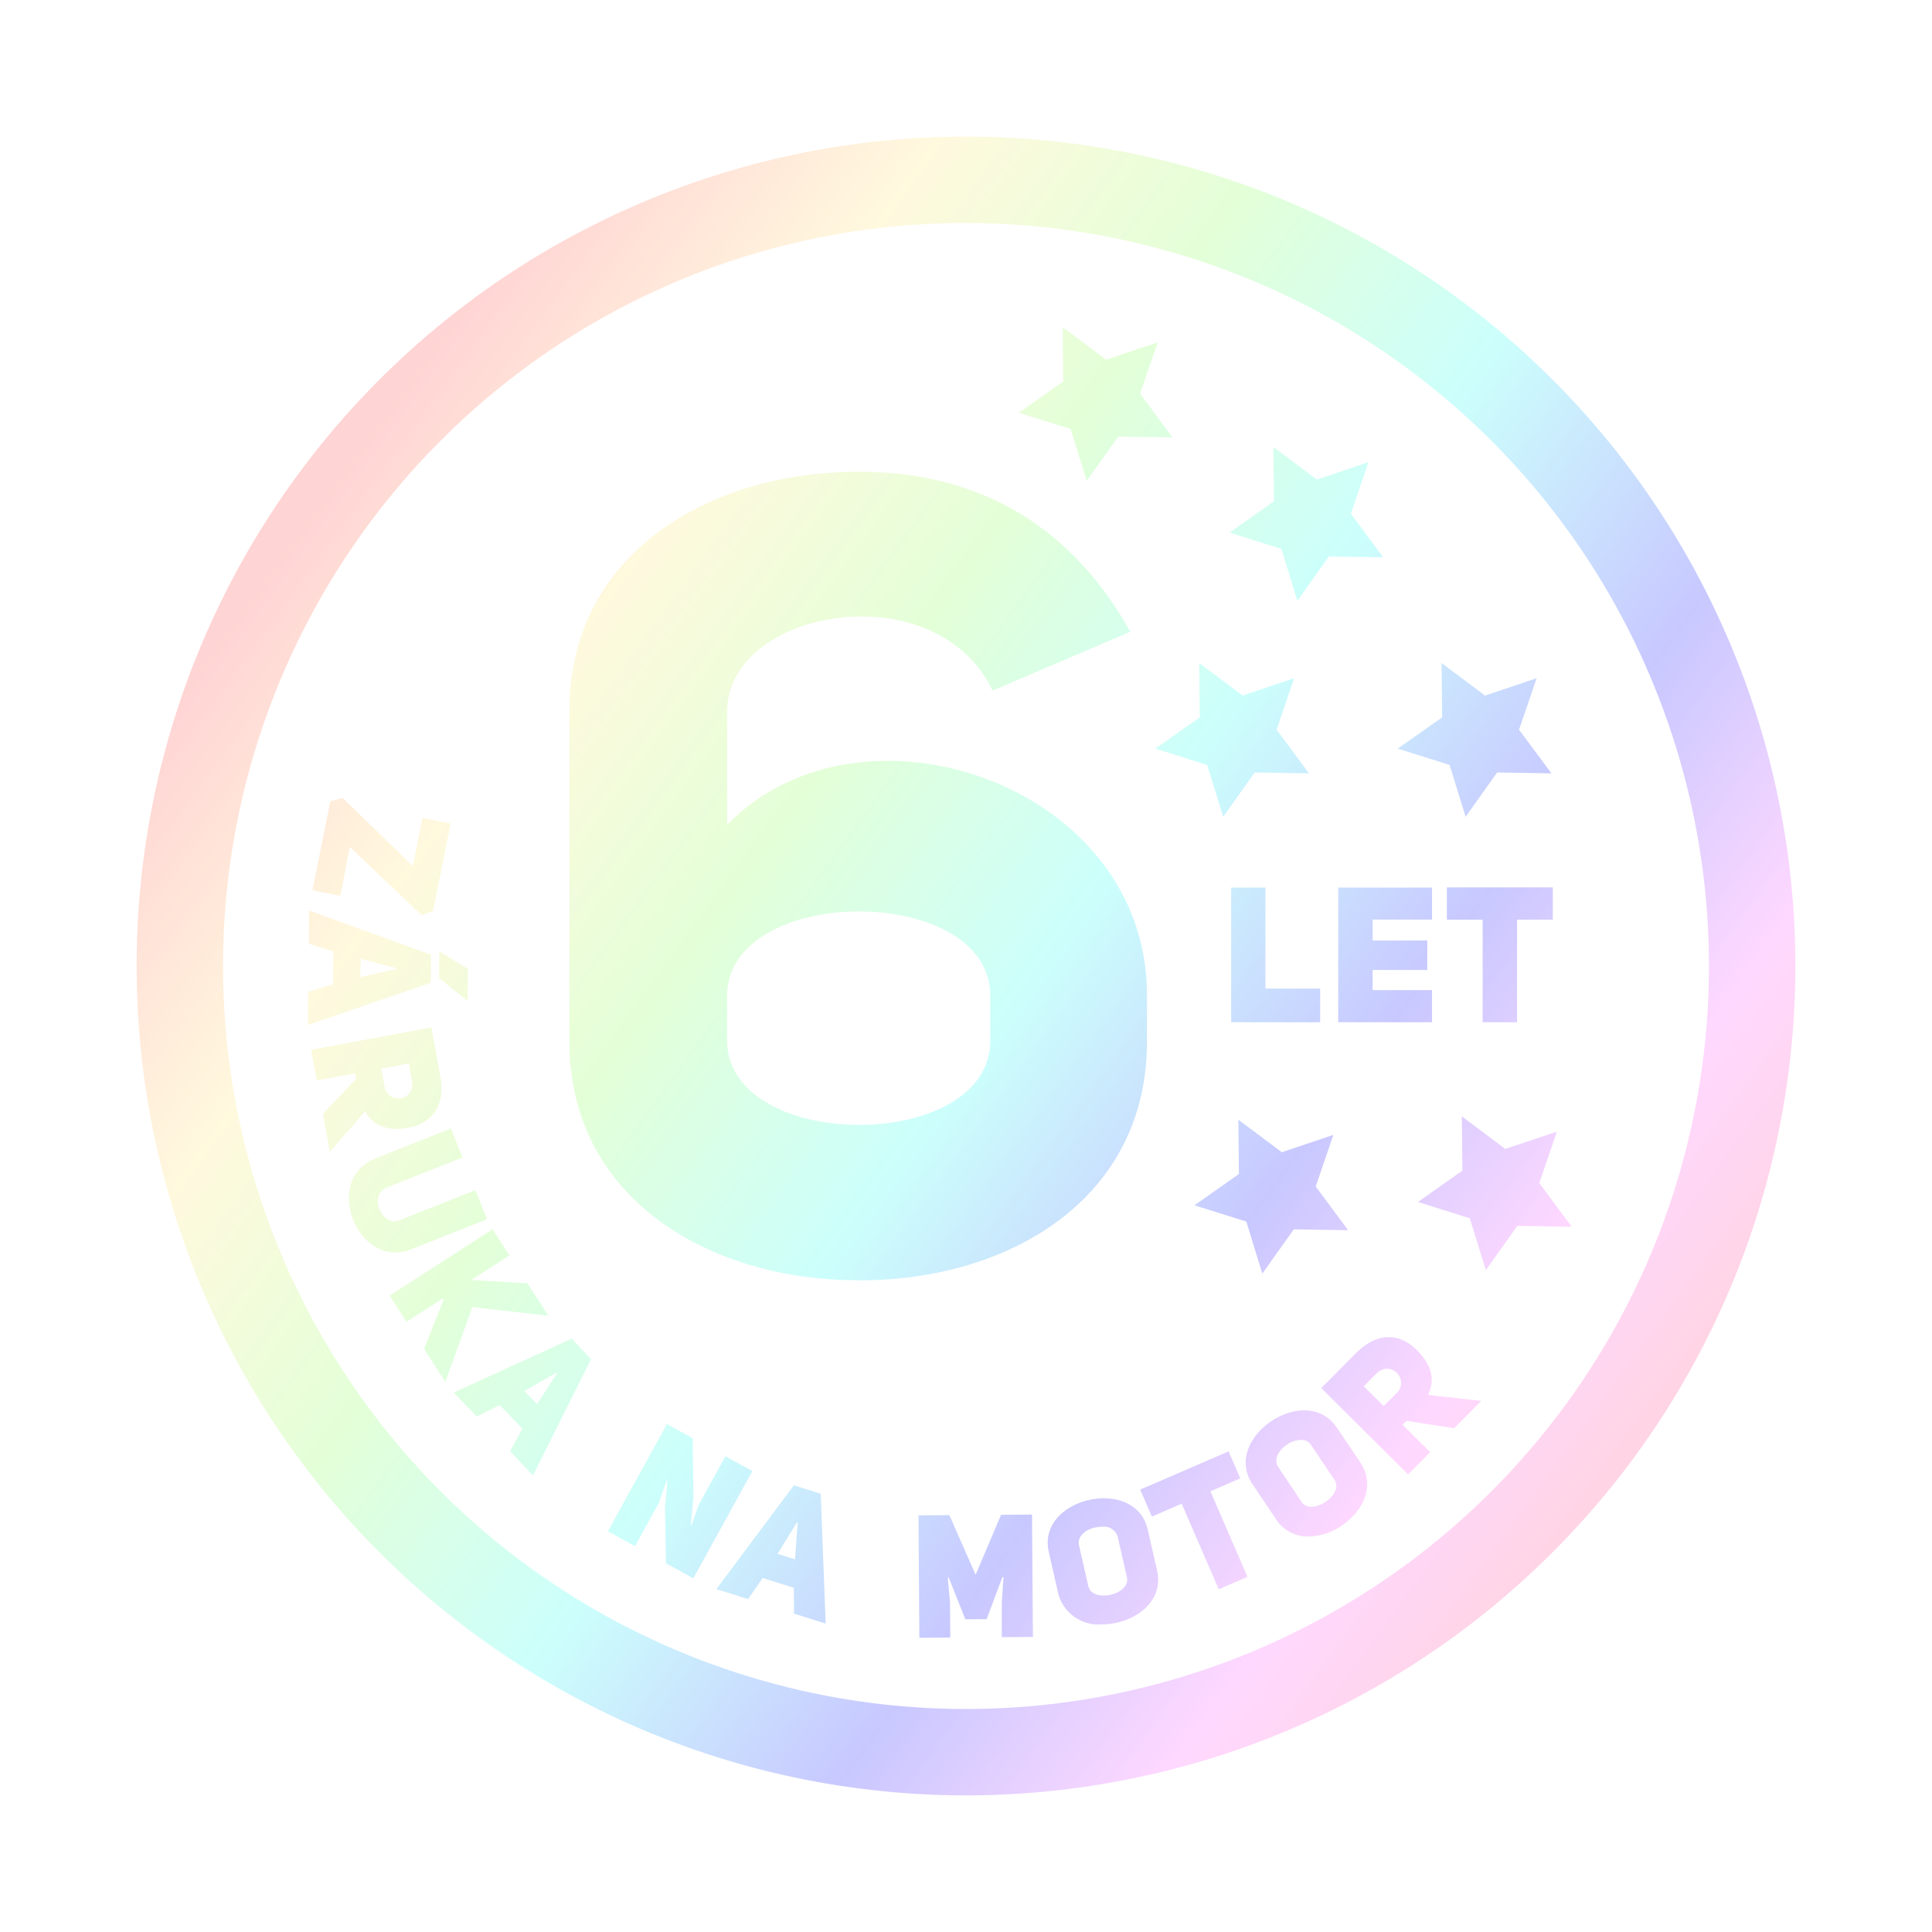 <svg xmlns="http://www.w3.org/2000/svg" xmlns:xlink="http://www.w3.org/1999/xlink" width="134.334" height="134.334" viewBox="0 0 134.334 134.334">
  <defs>
    <linearGradient id="linear-gradient" x1="0.089" y1="0.227" x2="0.935" y2="0.803" gradientUnits="objectBoundingBox">
      <stop offset="0" stop-color="#ffd4d4"/>
      <stop offset="0.167" stop-color="#fff9de"/>
      <stop offset="0.326" stop-color="#e3ffd8"/>
      <stop offset="0.494" stop-color="#ccfffc"/>
      <stop offset="0.674" stop-color="#c8c8ff"/>
      <stop offset="0.824" stop-color="#ffd8ff"/>
      <stop offset="1" stop-color="#ffd2d2"/>
    </linearGradient>
    <filter id="Rectangle_201" x="0" y="0" width="134.334" height="134.335" filterUnits="userSpaceOnUse">
      <feOffset dx="5" dy="6" input="SourceAlpha"/>
      <feGaussianBlur stdDeviation="3" result="blur"/>
      <feFlood/>
      <feComposite operator="in" in2="blur"/>
      <feComposite in="SourceGraphic"/>
    </filter>
    <filter id="Union_59" x="0" y="0" width="134.334" height="134.334" filterUnits="userSpaceOnUse">
      <feOffset dx="5" dy="6" input="SourceAlpha"/>
      <feGaussianBlur stdDeviation="3" result="blur-2"/>
      <feFlood/>
      <feComposite operator="in" in2="blur-2"/>
      <feComposite in="SourceGraphic"/>
    </filter>
  </defs>
  <g transform="matrix(1, 0, 0, 1, 0, 0)" filter="url(#Union_59)">
    <path id="Union_59-2" data-name="Union 59" d="M15124,57.667a57.667,57.667,0,1,1,57.668,57.667A57.669,57.669,0,0,1,15124,57.667Zm21.141-36.526a51.658,51.658,0,1,0,36.527-15.129A51.471,51.471,0,0,0,15145.141,21.141Zm33.223,74.723,2.148-.015,1.822,4.147,1.771-4.171,2.152-.015.064,8.509-2.166.015,0-2.451.121-1.72-.074-.012-1.1,2.929-1.479.012-1.162-2.914-.062.012.156,1.72.02,2.451-2.152.015Zm9.709,5.4-.648-2.84c-.434-1.908,1.066-3.237,2.791-3.629s3.658.166,4.09,2.066l.648,2.836c.432,1.9-1.064,3.237-2.787,3.629a4.746,4.746,0,0,1-1.039.117A2.887,2.887,0,0,1,15188.072,101.266Zm2.553-4.551c-.658.148-1.24.626-1.1,1.236l.645,2.836c.139.607.885.749,1.553.6s1.268-.61,1.133-1.209l-.645-2.836a.994.994,0,0,0-1.086-.681A2.261,2.261,0,0,0,15190.625,96.715Zm-20.918,5.981-.012-1.791-2.164-.684-1.02,1.468-2.2-.694,5.389-7.221,1.865.589.344,9.027Zm-1.143-4.153,1.211.382.189-2.547-.061-.018Zm28.1-3.487-2.074.9-.811-1.878,6.148-2.661.811,1.878-2.076.9,2.578,5.95-2,.863Zm-35.863,4.138-.064-3.866.168-1.859-.059-.015-.549,1.575-1.645,2.981-1.887-1.039,4.107-7.458,1.791.987.049,4.171-.189,1.844.057.019c-.01,0,.51-1.394.5-1.4l1.859-3.379,1.875,1.03-4.107,7.458Zm42.42-3.062-1.625-2.417c-1.1-1.628-.174-3.407,1.291-4.393s3.48-1.169,4.568.45l1.629,2.417c1.088,1.619.172,3.407-1.295,4.393a4.2,4.2,0,0,1-2.3.755A2.638,2.638,0,0,1,15203.217,96.132Zm.742-5.17c-.559.376-.932,1.033-.58,1.551L15205,94.93c.35.518,1.1.379,1.668,0s.963-1.027.617-1.535l-1.621-2.417a.818.818,0,0,0-.713-.361A1.869,1.869,0,0,0,15203.959,90.962Zm-53.992.456.848-1.582-1.572-1.64-1.6.8-1.6-1.665,8.2-3.752L15155.6,85l-4.039,8.09Zm.99-4.2.881.919,1.389-2.149-.041-.043Zm55.406-.2,2.4-2.414c1.238-1.246,2.768-1.64,4.217-.265,1.121,1.11,1.3,2.189.8,3.154l3.713.413-1.895,1.9-3.307-.512-.271.274,1.918,1.908-1.535,1.545Zm3.852-1.024-.891.9,1.381,1.372.895-.894a.983.983,0,0,0-.66-1.7A1.019,1.019,0,0,0,15210.215,86Zm-66.232-1.7,1.375-3.478-.121-.009-2.473,1.6-1.174-1.819,7.152-4.612,1.176,1.816-2.648,1.708,3.9.234,1.451,2.251-5.281-.6-1.881,5.2Zm30.125-4.776c-10.121,0-20.021-5.559-20.021-16.6V39.908c0-11.121,10.039-16.683,20.234-16.6,7.412,0,14.287,3.089,18.764,11.118l-9.576,4.094c-3.936-8.263-18.455-5.716-18.455,1.468V47.86c9.268-9.573,29.191-2.855,29.191,11.821v3.24c0,11.044-9.73,16.6-19.924,16.6Zm-9.055-19.769v3.089c0,7.8,18.3,7.877,18.3,0V59.754c0-3.928-4.553-5.88-9.115-5.88h0C15169.65,53.875,15165.053,55.845,15165.053,59.754Zm36.1,15.69-3.607-1.132,3.092-2.174-.039-3.78,3.023,2.266,3.584-1.206L15205.984,73l2.254,3.037-3.779-.059-2.189,3.08Zm15.535-.231-3.6-1.132,3.09-2.174-.041-3.78,3.025,2.266,3.582-1.2-1.221,3.576,2.254,3.034-3.781-.059-2.187,3.08Zm-76.1-4.156,5.264-2.09.8,2.023-5.266,2.09c-1.273.506-.375,2.766.9,2.269l5.266-2.09.8,2.023-5.266,2.09a2.981,2.981,0,0,1-1.1.219C15138.932,77.59,15137.256,72.368,15140.59,71.057Zm-3.643-3.1,2.3-2.433-.07-.379-2.66.49-.395-2.137,8.369-1.548.617,3.345c.32,1.727-.225,3.21-2.18,3.62-1.547.287-2.541-.179-3.045-1.138l-2.451,2.815Zm4.053-3.148.232,1.243a.974.974,0,1,0,1.914-.355l-.227-1.243Zm-5.07-5.334,1.711-.536.027-2.269-1.7-.549.025-2.306,8.475,3.068-.023,1.958-8.543,2.941Zm3.629-1.03,2.494-.561v-.059l-2.48-.654Zm78.027,3.136V54.451h-2.488V52.2h7.369v2.248h-2.488v7.131Zm-17.486,0V52.216h2.383V59.24h3.807v2.343Zm7.447,0V52.216h6.521v2.223h-4.129v1.455h3.8v2.05h-3.8v1.4h4.129V61.58Zm-62.52-3.068.021-1.862,1.982,1.224-.027,2.235Zm-6.207-9.114-.656,3.4-1.945-.392,1.246-6.185.857-.231,4.881,4.733.674-3.345,1.955.392-1.221,6.068-.8.305Zm76.467-5.707-3.607-1.132,3.092-2.174-.041-3.78,3.025,2.266,3.582-1.206-1.221,3.576,2.254,3.037-3.779-.059-2.189,3.08Zm-16.854,0-3.607-1.132,3.094-2.174-.041-3.78,3.025,2.266,3.578-1.206-1.221,3.576,2.254,3.037-3.779-.059-2.189,3.08Zm5.158-15.024-3.607-1.128,3.092-2.177-.039-3.78,3.025,2.269,3.582-1.206-1.221,3.576,2.25,3.034-3.777-.055-2.191,3.08Zm-14.65-8.334-3.607-1.128,3.092-2.177-.041-3.78,3.025,2.269,3.582-1.206-1.221,3.576,2.254,3.034-3.779-.055-2.189,3.08Z" transform="translate(-15119.5 3.5)" stroke="rgba(0,0,0,0)" stroke-width="1" fill="url(#linear-gradient)"/>
  </g>
</svg>
